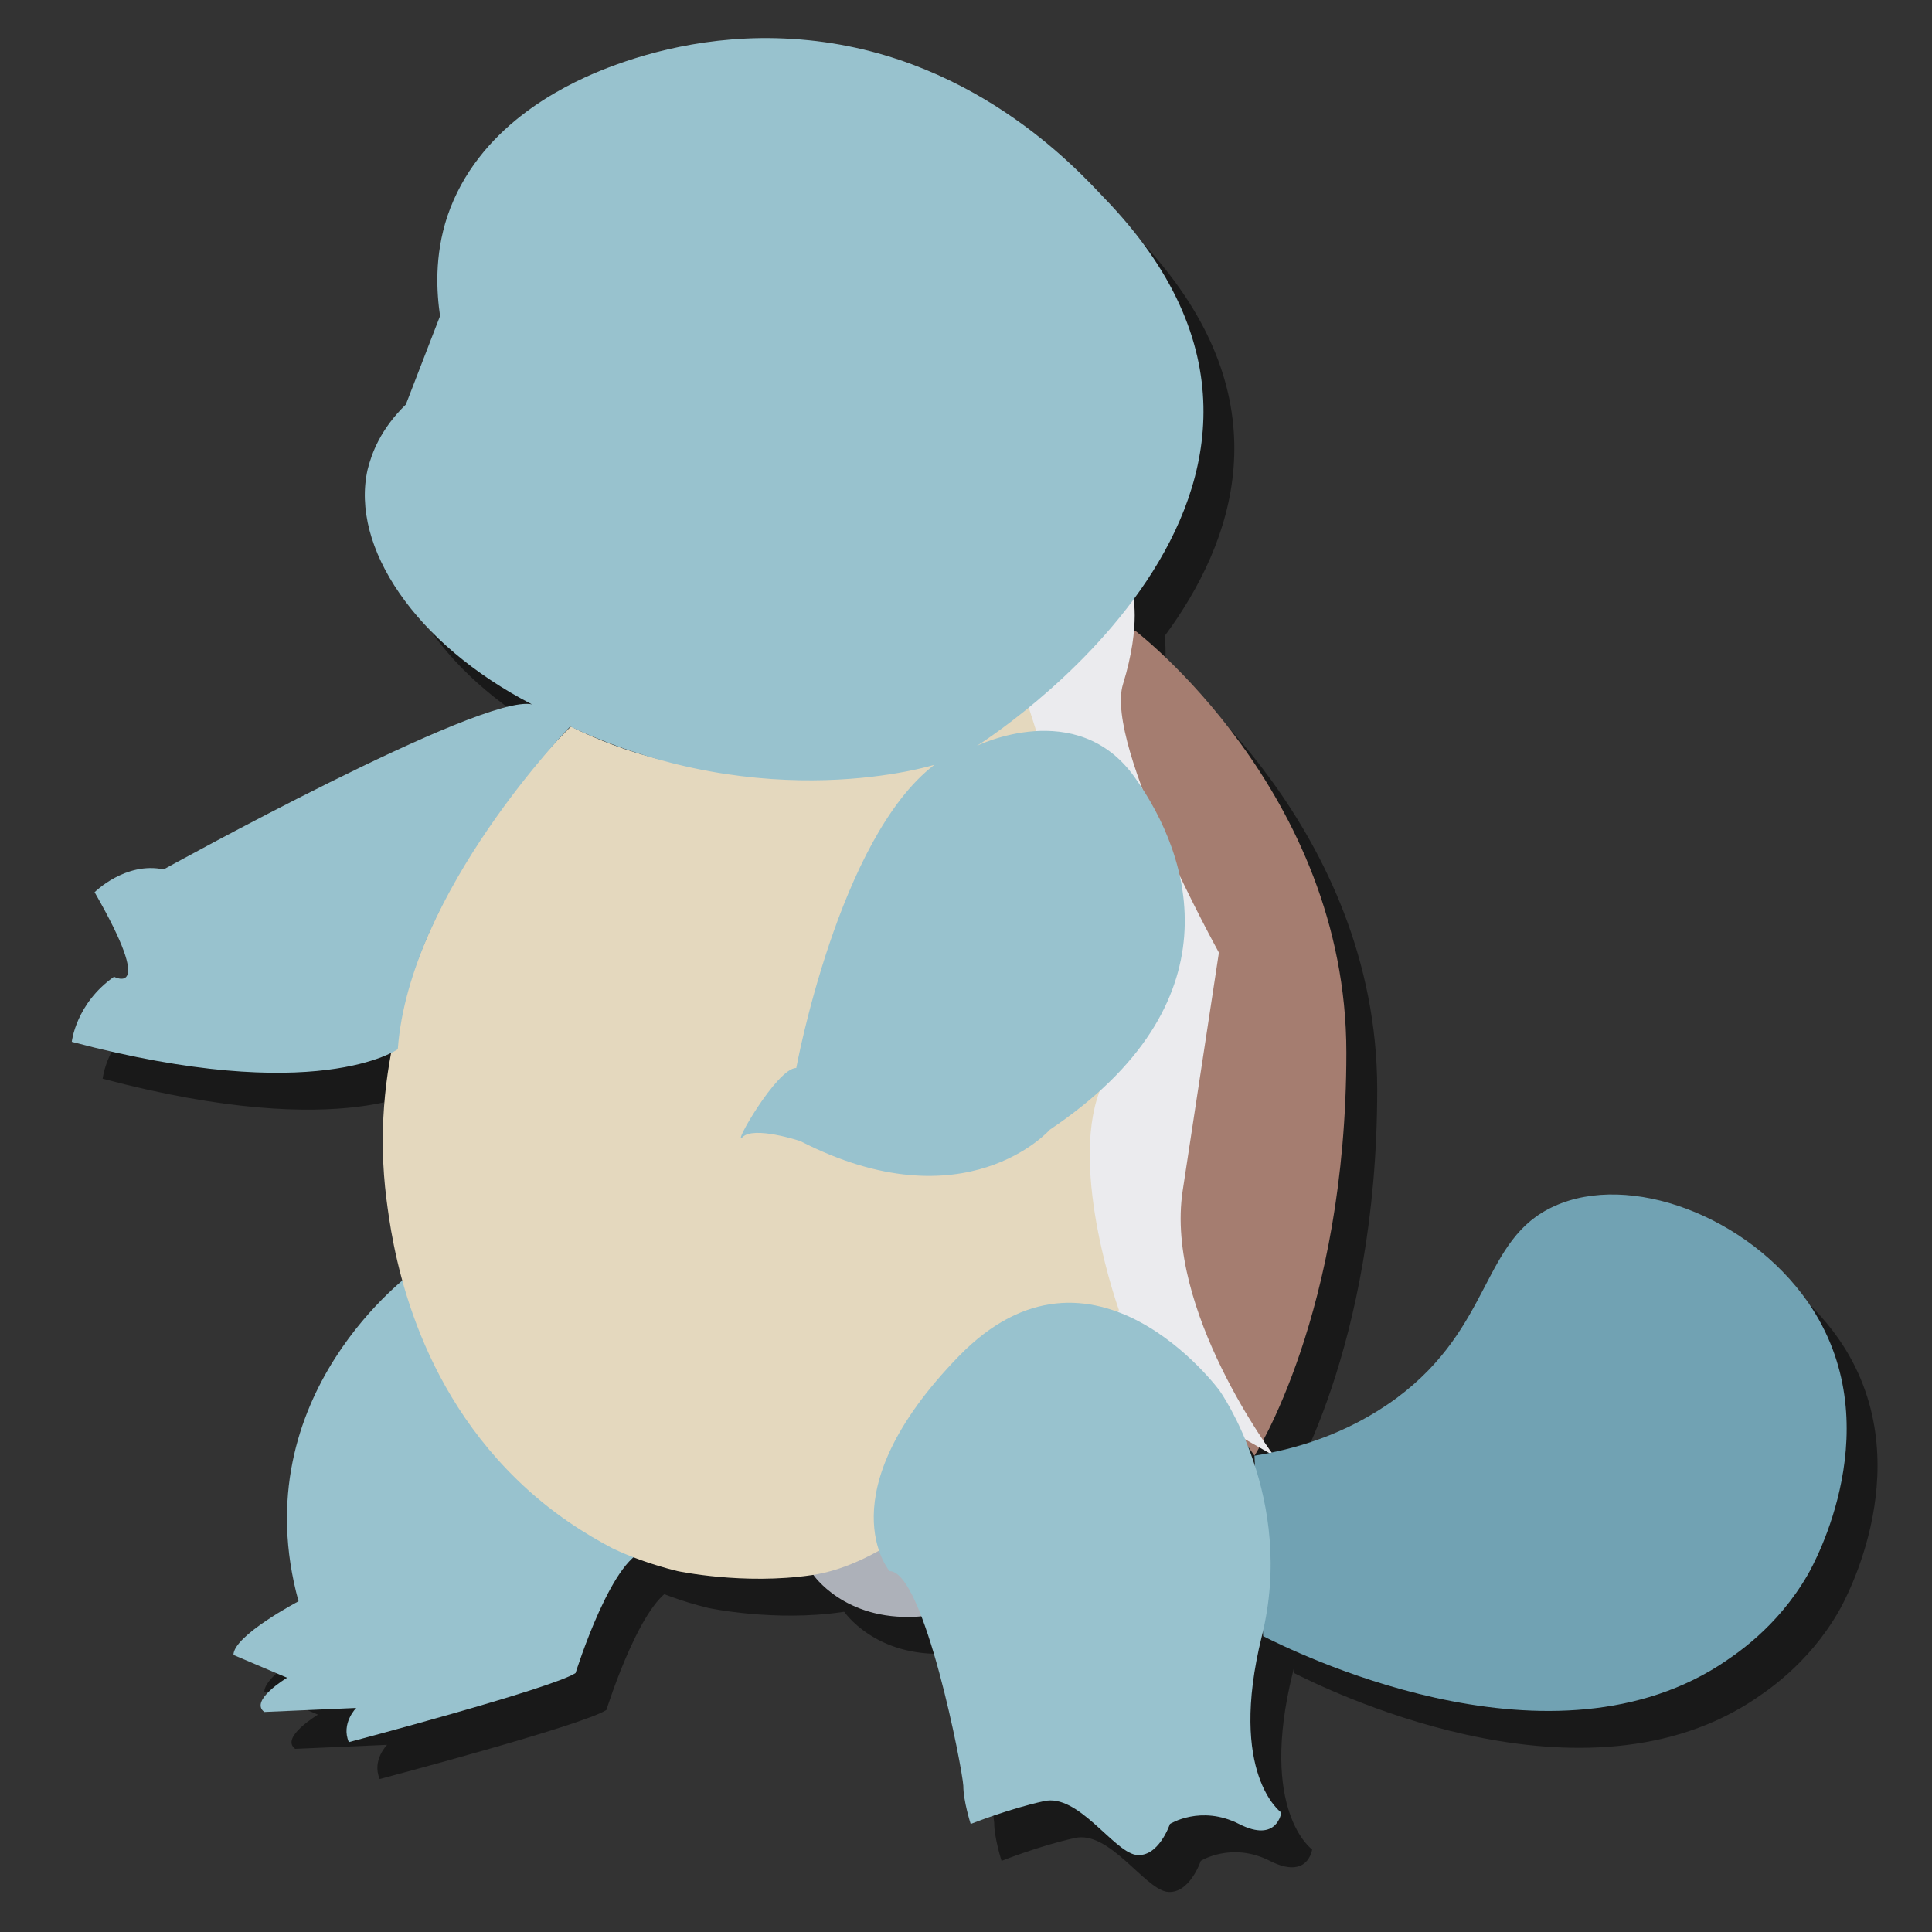 <?xml version="1.0" encoding="utf-8"?>
<!-- Generator: Adobe Illustrator 23.0.6, SVG Export Plug-In . SVG Version: 6.00 Build 0)  -->
<svg version="1.1" id="Layer_1" xmlns="http://www.w3.org/2000/svg" xmlns:xlink="http://www.w3.org/1999/xlink" x="0px" y="0px"
	 viewBox="0 0 288 288" style="enable-background:new 0 0 288 288;" xml:space="preserve">
<rect x="0" y="0" width="288" height="288" fill="#333333" stroke="none"/>
<style type="text/css">
	.st0{opacity:0.5;}
	.st1{fill:#A57D70;}
	.st2{fill:#EBEBEE;}
	.st3{fill:#ADB1B9;}
	.st4{fill:#98C2CE;}
	.st5{fill:#E4D8BE;}
	.st6{fill:#71A2B3;}
</style>
<g class="st0">
	<path d="M173.8,99.5c0,0,31.5,24,31.5,62.9s-13.7,60.1-13.7,60.1l-17.2-24.6l-8.6-88.1L173.8,99.5"/>
	<path d="M157.1,112.7l-2.7-2.9l1.7-1.4l17.3-14.6c0,0,1.4,4.6-1.4,13.7s14.3,40,14.3,40s-2.7,17.7-5.4,35.5s13.6,39.5,13.6,39.5
		l-25.1-14.3c0,0-6.8-34.3-2-40C172,162.4,157.1,112.7,157.1,112.7z"/>
	<path d="M125.8,240.2c0,0,4.6,6.9,15.4,6.3c10.9-0.6-2.9-13.2-2.9-13.2L125.8,240.2z"/>
	<path d="M66.3,195c0,0-25.7,18.3-17.2,49.2c0,0-9.7,5.1-9.7,8l8,3.4c0,0-5.7,3.4-3.4,5.1l13.7-0.6c0,0-2.3,2.3-1.1,5.1
		c0,0,30.3-8,33.8-10.3c0,0,5.7-18.3,10.9-18.3L66.3,195z"/>
	<path d="M89.7,113.8c-3.7,3.6-32.3,32.5-27.5,70.4c0.8,6.2,3.4,26.2,19.4,41.8c5.2,5.1,10.5,8.3,14.3,10.3c2.3,1.1,5.6,2.4,9.7,3.4
		c0,0,9.8,2.1,20,0.6c20.6-2.9,45.8-39.5,45.8-39.5s-7.4-20.6-2.9-32.6c4.6-12-10.9-58.3-10.9-58.3S124.1,131,89.7,113.8z"/>
	<path d="M191.6,222.5c5.6-0.9,13.6-3,21.2-8.6c14.4-10.7,12.6-23.7,23.5-28.6c11.2-5.1,28.8,1.4,37.8,14.3
		c12.6,18.2,0.8,39.2,0,40.6c-4.6,8-11,12.1-13.3,13.6c-26.2,16.6-63.9-2.4-67.9-4.4L191.6,222.5z"/>
	<path d="M65.1,65.8c1.7-4.4,3.4-8.8,5.1-13.2c-0.5-3.4-0.9-8.9,1.1-14.9c4.5-13.2,17-19.3,22.9-21.7c5.7-2.3,15.9-5.5,28.5-4.7
		c26.4,1.6,42.5,19.5,46.4,23.6c42.3,43.5-18.9,81.8-18.9,81.8s14.9-7.4,23.5,4.6s15.4,33.8-12.6,52.6c0,0-12.6,14.3-37.2,1.7
		c0,0-6.9-2.3-8.6-0.6s5.1-10.3,8-10.3c0,0,6.3-34.3,20.6-45.2c0,0-25.2,8-54.3-5.7c0,0-24,24.6-25.7,48.1c0,0-12,8.6-48.6-1.1
		c0,0,0.6-5.7,6.3-9.7c0,0,6.3,3.4-2.9-12.6c0,0,4.6-4.6,10.3-3.4c0,0,47.5-26.3,54.9-24.6c-17.4-9-27.1-23.5-24.5-35
		C60,73.1,61.3,69.5,65.1,65.8z"/>
	<path d="M137.2,239.7c0,0-9.7-11.4,10.3-32s38.9,5.1,38.9,5.1s11.4,16,6.3,36.6c-5.1,20.6,2.9,26.3,2.9,26.3s-0.6,4.6-6.3,1.7
		s-10.3,0-10.3,0s-1.7,5.1-5.1,4.6c-3.4-0.6-8.6-9.2-13.7-8c-5.1,1.1-10.9,3.4-10.9,3.4s-1.1-3.4-1.1-5.7
		C148.1,269.4,142.4,239.7,137.2,239.7z"/>
</g>
<g>
	<path class="st1" d="M169.2,94c0,0,31.5,24,31.5,62.9S187,217,187,217l-17.2-24.6l-8.6-88.1L169.2,94"/>
	<path class="st2" d="M152.5,107.2l-2.7-2.9l1.7-1.4l17.3-14.6c0,0,1.4,4.6-1.4,13.7s14.3,40,14.3,40s-2.7,17.7-5.4,35.5
		s13.6,39.5,13.6,39.5l-25.1-14.3c0,0-6.8-34.3-2-40C167.4,156.9,152.5,107.2,152.5,107.2z"/>
	<path class="st3" d="M121.2,234.7c0,0,4.6,6.9,15.4,6.3c10.9-0.6-2.9-13.2-2.9-13.2L121.2,234.7z"/>
	<path class="st4" d="M61.7,189.5c0,0-25.7,18.3-17.2,49.2c0,0-9.7,5.1-9.7,8l8,3.4c0,0-5.7,3.4-3.4,5.1l13.7-0.6
		c0,0-2.3,2.3-1.1,5.1c0,0,30.3-8,33.8-10.3c0,0,5.7-18.3,10.9-18.3L61.7,189.5z"/>
	<path class="st5" d="M85.1,108.3c-3.7,3.6-32.3,32.5-27.5,70.4c0.8,6.2,3.4,26.2,19.4,41.8c5.2,5.1,10.5,8.3,14.3,10.3
		c2.3,1.1,5.6,2.4,9.7,3.4c0,0,9.8,2.1,20,0.6c20.6-2.9,45.8-39.5,45.8-39.5s-7.4-20.6-2.9-32.6c4.6-12-10.9-58.3-10.9-58.3
		S119.5,125.5,85.1,108.3z"/>
	<path class="st6" d="M187,217c5.6-0.9,13.6-3,21.2-8.6c14.4-10.7,12.6-23.7,23.5-28.6c11.2-5.1,28.8,1.4,37.8,14.3
		c12.6,18.2,0.8,39.2,0,40.6c-4.6,8-11,12.1-13.3,13.6c-26.2,16.6-63.9-2.4-67.9-4.4L187,217z"/>
	<path class="st4" d="M60.5,60.3c1.7-4.4,3.4-8.8,5.1-13.2c-0.5-3.4-0.9-8.9,1.1-14.9c4.5-13.2,17-19.3,22.9-21.7
		c5.7-2.3,15.9-5.5,28.5-4.7c26.4,1.6,42.5,19.5,46.4,23.6c42.3,43.5-18.9,81.8-18.9,81.8s14.9-7.4,23.5,4.6s15.4,33.8-12.6,52.6
		c0,0-12.6,14.3-37.2,1.7c0,0-6.9-2.3-8.6-0.6s5.1-10.3,8-10.3c0,0,6.3-34.3,20.6-45.2c0,0-25.2,8-54.3-5.7c0,0-24,24.6-25.7,48.1
		c0,0-12,8.6-48.6-1.1c0,0,0.6-5.7,6.3-9.7c0,0,6.3,3.4-2.9-12.6c0,0,4.6-4.6,10.3-3.4c0,0,47.5-26.3,54.9-24.6
		c-17.4-9-27.1-23.5-24.5-35C55.4,67.6,56.7,64,60.5,60.3z"/>
	<path class="st4" d="M132.6,234.2c0,0-9.7-11.4,10.3-32s38.9,5.1,38.9,5.1s11.4,16,6.3,36.6c-5.1,20.6,2.9,26.3,2.9,26.3
		s-0.6,4.6-6.3,1.7s-10.3,0-10.3,0s-1.7,5.1-5.1,4.6c-3.4-0.6-8.6-9.2-13.7-8c-5.1,1.1-10.9,3.4-10.9,3.4s-1.1-3.4-1.1-5.7
		C143.5,263.9,137.8,234.2,132.6,234.2z"/>
</g>
</svg>
